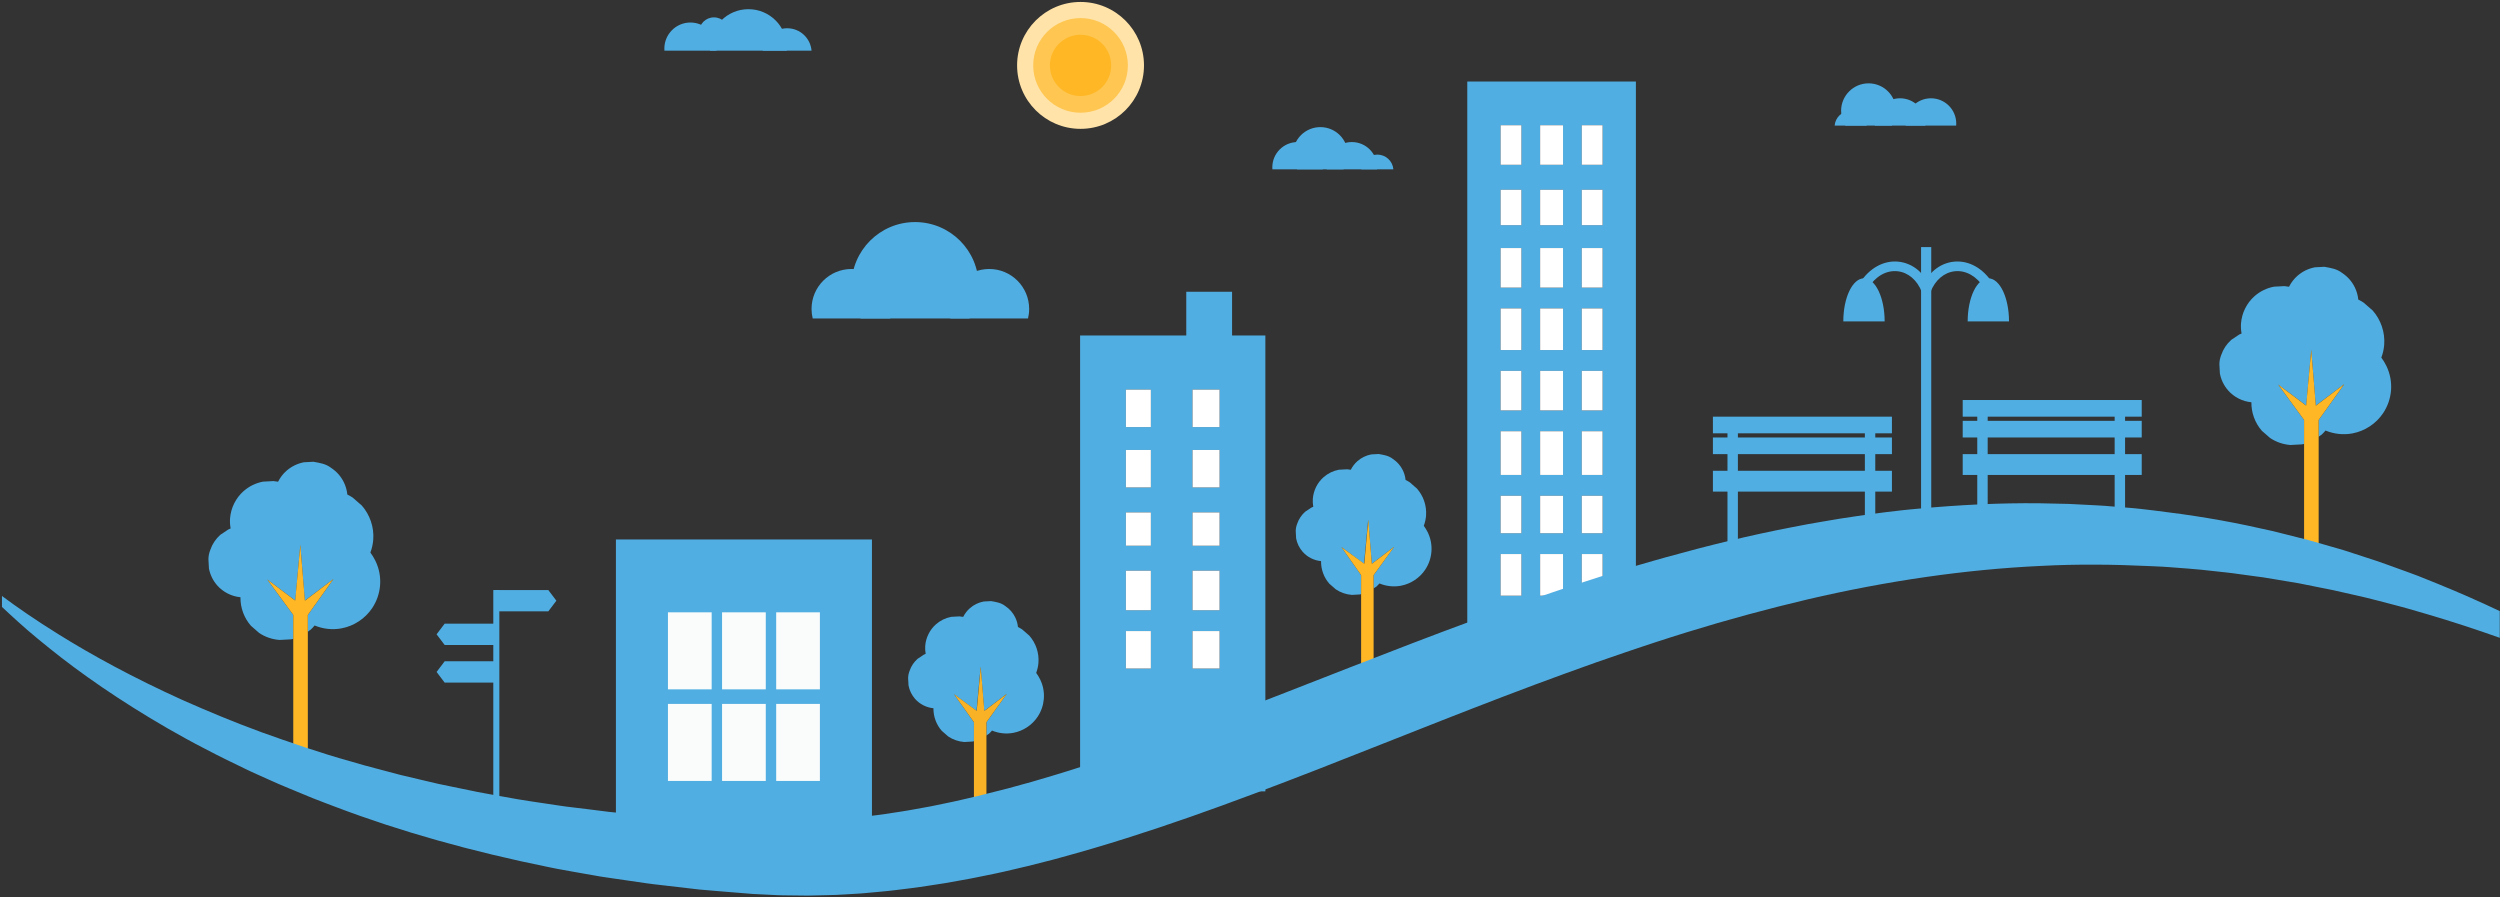 <?xml version="1.0" encoding="UTF-8"?>
<svg width="1201px" height="431px" viewBox="0 0 1201 431" version="1.1" xmlns="http://www.w3.org/2000/svg" xmlns:xlink="http://www.w3.org/1999/xlink">
    <rect x="0" y="0" width="1201" height="431" fill="#333333" stroke="none"/>
    <!-- Generator: Sketch 3.8.1 (29687) - http://www.bohemiancoding.com/sketch -->
    <title>illustration</title>
    <desc>Created with Sketch.</desc>
    <defs>
        <polygon id="path-1" points="0 805 1202.884 805 1202.884 0.835 0 0.835"></polygon>
    </defs>
    <g id="Page-1" stroke="none" stroke-width="1" fill="none" fill-rule="evenodd">
        <g id="Gatepass-Landing-Page-4" transform="translate(-239, -499)">
            <g id="hero" transform="translate(0, -25)">
                <g id="Info" transform="translate(79, 195)">
                    <g id="illustration" transform="translate(158, 30)">
                        <g id="Group-2" transform="translate(1, 5)">
                            <polygon id="Fill-1" points="0.882 797.352 1200.032 797.352 1200.032 0.164 0.882 0.164"></polygon>
                            <path d="M573.882,499.165 L586.882,499.165 L586.882,481.165 L573.882,481.165 L573.882,499.165 Z M573.882,528.165 L586.882,528.165 L586.882,510.165 L573.882,510.165 L573.882,528.165 Z M573.882,556.165 L586.882,556.165 L586.882,540.165 L573.882,540.165 L573.882,556.165 Z M573.882,587.165 L586.882,587.165 L586.882,568.165 L573.882,568.165 L573.882,587.165 Z M573.882,615.165 L586.882,615.165 L586.882,597.165 L573.882,597.165 L573.882,615.165 Z M541.882,499.165 L553.882,499.165 L553.882,481.165 L541.882,481.165 L541.882,499.165 Z M541.882,528.165 L553.882,528.165 L553.882,510.165 L541.882,510.165 L541.882,528.165 Z M541.882,556.165 L553.882,556.165 L553.882,540.165 L541.882,540.165 L541.882,556.165 Z M541.882,587.165 L553.882,587.165 L553.882,568.165 L541.882,568.165 L541.882,587.165 Z M541.882,615.165 L553.882,615.165 L553.882,597.165 L541.882,597.165 L541.882,615.165 Z M592.882,455.165 L592.882,434.165 L570.882,434.165 L570.882,455.165 L519.882,455.165 L519.882,674.165 L608.882,674.165 L608.882,455.165 L592.882,455.165 Z" id="Fill-3" fill="#51AEE2"></path>
                            <polygon id="Fill-4" fill="#FFFFFF" points="541.882 499.165 553.882 499.165 553.882 481.165 541.882 481.165"></polygon>
                            <polygon id="Fill-5" fill="#FFFFFF" points="573.882 499.165 586.882 499.165 586.882 481.165 573.882 481.165"></polygon>
                            <polygon id="Fill-6" fill="#FFFFFF" points="541.882 528.165 553.882 528.165 553.882 510.165 541.882 510.165"></polygon>
                            <polygon id="Fill-7" fill="#FFFFFF" points="573.882 528.165 586.882 528.165 586.882 510.165 573.882 510.165"></polygon>
                            <polygon id="Fill-8" fill="#FFFFFF" points="541.882 556.165 553.882 556.165 553.882 540.165 541.882 540.165"></polygon>
                            <polygon id="Fill-9" fill="#FFFFFF" points="573.882 556.165 586.882 556.165 586.882 540.165 573.882 540.165"></polygon>
                            <polygon id="Fill-10" fill="#FFFFFF" points="541.882 587.165 553.882 587.165 553.882 568.165 541.882 568.165"></polygon>
                            <polygon id="Fill-11" fill="#FFFFFF" points="573.882 587.165 586.882 587.165 586.882 568.165 573.882 568.165"></polygon>
                            <polygon id="Fill-12" fill="#FFFFFF" points="541.882 615.165 553.882 615.165 553.882 597.165 541.882 597.165"></polygon>
                            <polygon id="Fill-13" fill="#FFFFFF" points="573.882 615.165 586.882 615.165 586.882 597.165 573.882 597.165"></polygon>
                            <path d="M760.882,373.165 L770.882,373.165 L770.882,354.165 L760.882,354.165 L760.882,373.165 Z M760.882,402.165 L770.882,402.165 L770.882,385.165 L760.882,385.165 L760.882,402.165 Z M760.882,432.165 L770.882,432.165 L770.882,413.165 L760.882,413.165 L760.882,432.165 Z M760.882,462.165 L770.882,462.165 L770.882,442.165 L760.882,442.165 L760.882,462.165 Z M760.882,491.165 L770.882,491.165 L770.882,472.165 L760.882,472.165 L760.882,491.165 Z M760.882,522.165 L770.882,522.165 L770.882,501.165 L760.882,501.165 L760.882,522.165 Z M760.882,550.165 L770.882,550.165 L770.882,532.165 L760.882,532.165 L760.882,550.165 Z M760.882,580.165 L770.882,580.165 L770.882,560.165 L760.882,560.165 L760.882,580.165 Z M740.882,373.165 L751.882,373.165 L751.882,354.165 L740.882,354.165 L740.882,373.165 Z M740.882,402.165 L751.882,402.165 L751.882,385.165 L740.882,385.165 L740.882,402.165 Z M740.882,432.165 L751.882,432.165 L751.882,413.165 L740.882,413.165 L740.882,432.165 Z M740.882,462.165 L751.882,462.165 L751.882,442.165 L740.882,442.165 L740.882,462.165 Z M740.882,491.165 L751.882,491.165 L751.882,472.165 L740.882,472.165 L740.882,491.165 Z M740.882,522.165 L751.882,522.165 L751.882,501.165 L740.882,501.165 L740.882,522.165 Z M740.882,550.165 L751.882,550.165 L751.882,532.165 L740.882,532.165 L740.882,550.165 Z M740.882,580.165 L751.882,580.165 L751.882,560.165 L740.882,560.165 L740.882,580.165 Z M721.882,373.165 L731.882,373.165 L731.882,354.165 L721.882,354.165 L721.882,373.165 Z M721.882,402.165 L731.882,402.165 L731.882,385.165 L721.882,385.165 L721.882,402.165 Z M721.882,432.165 L731.882,432.165 L731.882,413.165 L721.882,413.165 L721.882,432.165 Z M721.882,462.165 L731.882,462.165 L731.882,442.165 L721.882,442.165 L721.882,462.165 Z M721.882,491.165 L731.882,491.165 L731.882,472.165 L721.882,472.165 L721.882,491.165 Z M721.882,522.165 L731.882,522.165 L731.882,501.165 L721.882,501.165 L721.882,522.165 Z M721.882,550.165 L731.882,550.165 L731.882,532.165 L721.882,532.165 L721.882,550.165 Z M721.882,580.165 L731.882,580.165 L731.882,560.165 L721.882,560.165 L721.882,580.165 Z M705.882,594.165 L786.882,594.165 L786.882,333.165 L705.882,333.165 L705.882,594.165 Z" id="Fill-14" fill="#51AEE2"></path>
                            <polygon id="Fill-15" fill="#FFFFFF" points="760.882 373.165 770.882 373.165 770.882 354.165 760.882 354.165"></polygon>
                            <polygon id="Fill-16" fill="#FFFFFF" points="740.882 373.165 751.882 373.165 751.882 354.165 740.882 354.165"></polygon>
                            <polygon id="Fill-17" fill="#FFFFFF" points="721.882 373.165 731.882 373.165 731.882 354.165 721.882 354.165"></polygon>
                            <polygon id="Fill-18" fill="#FFFFFF" points="760.882 402.165 770.882 402.165 770.882 385.165 760.882 385.165"></polygon>
                            <polygon id="Fill-19" fill="#FFFFFF" points="740.882 402.165 751.882 402.165 751.882 385.165 740.882 385.165"></polygon>
                            <polygon id="Fill-20" fill="#FFFFFF" points="721.882 402.165 731.882 402.165 731.882 385.165 721.882 385.165"></polygon>
                            <polygon id="Fill-21" fill="#FFFFFF" points="760.882 432.165 770.882 432.165 770.882 413.165 760.882 413.165"></polygon>
                            <polygon id="Fill-22" fill="#FFFFFF" points="740.882 432.165 751.882 432.165 751.882 413.165 740.882 413.165"></polygon>
                            <polygon id="Fill-23" fill="#FFFFFF" points="721.882 432.165 731.882 432.165 731.882 413.165 721.882 413.165"></polygon>
                            <polygon id="Fill-24" fill="#FFFFFF" points="760.882 462.165 770.882 462.165 770.882 442.165 760.882 442.165"></polygon>
                            <polygon id="Fill-25" fill="#FFFFFF" points="740.882 462.165 751.882 462.165 751.882 442.165 740.882 442.165"></polygon>
                            <polygon id="Fill-26" fill="#FFFFFF" points="721.882 462.165 731.882 462.165 731.882 442.165 721.882 442.165"></polygon>
                            <polygon id="Fill-27" fill="#FFFFFF" points="760.882 491.165 770.882 491.165 770.882 472.165 760.882 472.165"></polygon>
                            <polygon id="Fill-28" fill="#FFFFFF" points="740.882 491.165 751.882 491.165 751.882 472.165 740.882 472.165"></polygon>
                            <polygon id="Fill-29" fill="#FFFFFF" points="721.882 491.165 731.882 491.165 731.882 472.165 721.882 472.165"></polygon>
                            <polygon id="Fill-30" fill="#FFFFFF" points="760.882 522.165 770.882 522.165 770.882 501.165 760.882 501.165"></polygon>
                            <polygon id="Fill-31" fill="#FFFFFF" points="740.882 522.165 751.882 522.165 751.882 501.165 740.882 501.165"></polygon>
                            <polygon id="Fill-32" fill="#FFFFFF" points="721.882 522.165 731.882 522.165 731.882 501.165 721.882 501.165"></polygon>
                            <polygon id="Fill-33" fill="#FFFFFF" points="760.882 550.165 770.882 550.165 770.882 532.165 760.882 532.165"></polygon>
                            <polygon id="Fill-34" fill="#FFFFFF" points="740.882 550.165 751.882 550.165 751.882 532.165 740.882 532.165"></polygon>
                            <polygon id="Fill-35" fill="#FFFFFF" points="721.882 550.165 731.882 550.165 731.882 532.165 721.882 532.165"></polygon>
                            <polygon id="Fill-36" fill="#FFFFFF" points="760.882 580.165 770.882 580.165 770.882 560.165 760.882 560.165"></polygon>
                            <polygon id="Fill-37" fill="#FFFFFF" points="740.882 580.165 751.882 580.165 751.882 560.165 740.882 560.165"></polygon>
                            <polygon id="Fill-38" fill="#FFFFFF" points="721.882 580.165 731.882 580.165 731.882 560.165 721.882 560.165"></polygon>
                            <polygon id="Fill-39" fill="#51AEE2" points="237.979 685.015 240.882 685.015 240.882 577.453 237.979 577.453"></polygon>
                            <polygon id="Fill-40" fill="#51AEE2" points="264.404 587.697 239.59 587.697 239.59 577.453 264.404 577.453 268.281 582.575"></polygon>
                            <polygon id="Fill-41" fill="#51AEE2" points="214.615 603.846 239.43 603.846 239.43 593.599 214.615 593.599 210.739 598.723"></polygon>
                            <polygon id="Fill-42" fill="#51AEE2" points="214.615 621.931 239.43 621.931 239.43 611.685 214.615 611.685 210.739 616.808"></polygon>
                        </g>
                        <g id="Group-116" transform="translate(0, 0.165)">
                            <path d="M687.887,554.55 C687.851,554.495 687.819,554.439 687.791,554.378 C687.272,553.324 686.667,552.344 685.985,551.434 C686.572,549.873 686.947,548.232 687.074,546.556 C687.435,541.848 685.836,537.102 682.715,533.559 C681.566,532.556 680.417,531.553 679.269,530.55 C678.608,530.114 677.928,529.729 677.235,529.388 C677.074,527.79 676.64,526.244 675.919,524.752 C674.825,522.528 673.252,520.727 671.197,519.348 C669.017,517.672 666.937,517.423 664.336,516.938 C663.14,517.003 661.943,517.068 660.745,517.133 C658.246,517.616 656.038,518.695 654.118,520.366 C652.789,521.535 651.711,522.954 650.921,524.521 C650.348,524.41 649.763,524.325 649.165,524.278 C647.84,524.35 646.514,524.422 645.187,524.494 C642.417,525.032 639.97,526.225 637.842,528.076 C634.853,530.711 632.986,534.482 632.683,538.451 C632.585,539.736 632.673,541.02 632.898,542.278 C632.602,542.398 632.308,542.525 632.016,542.666 L629.012,544.666 C627.245,546.239 625.972,548.143 625.195,550.376 C624.736,551.515 624.469,552.752 624.469,553.98 C624.533,555.142 624.595,556.305 624.658,557.469 C625.128,559.897 626.176,562.045 627.8,563.91 C630.052,566.465 633.25,568.074 636.633,568.401 C636.574,572.358 637.994,576.269 640.618,579.246 C641.661,580.157 642.704,581.07 643.748,581.981 C646.085,583.521 648.648,584.402 651.437,584.627 C652.82,584.551 653.936,584.477 655.319,584.402 C655.599,584.347 655.882,584.281 655.882,584.213 L655.882,575.129 L646.407,561.652 L657.277,569.664 L659.273,548.444 L661.025,569.695 L671.762,561.489 L661.882,575.129 L661.882,581.657 C661.882,581.349 662.788,581.022 663.199,580.666 C663.734,580.192 664.247,579.672 664.714,579.132 C667.915,580.457 671.495,580.876 674.959,580.226 C679.712,579.335 683.999,576.513 686.679,572.487 C688.413,569.857 689.409,566.968 689.663,563.824 C689.897,560.577 689.306,557.485 687.887,554.55 L687.887,554.55 Z" id="Fill-43" fill="#51AEE2"></path>
                            <polygon id="Fill-45" fill="#FFB726" points="671.778 561.489 661.033 569.695 659.326 548.443 657.405 569.664 646.402 561.652 655.882 575.129 655.882 584.213 655.882 628 661.882 628 661.882 581.657 661.882 575.129"></polygon>
                            <path d="M1148.394,474.57 C1148.348,474.501 1148.308,474.428 1148.274,474.353 C1147.617,473.02 1146.852,471.78 1145.989,470.629 C1146.732,468.657 1147.207,466.58 1147.367,464.461 C1147.823,458.506 1145.8,452.505 1141.853,448.022 C1140.401,446.756 1138.947,445.487 1137.496,444.219 C1136.66,443.667 1135.8,443.179 1134.923,442.749 C1134.719,440.727 1134.17,438.773 1133.259,436.886 C1131.876,434.073 1129.886,431.795 1127.287,430.05 C1124.531,427.932 1121.9,427.617 1118.611,427.004 C1117.098,427.087 1115.583,427.168 1114.069,427.251 C1110.909,427.862 1108.117,429.225 1105.688,431.34 C1104.007,432.818 1102.644,434.612 1101.645,436.593 C1100.919,436.454 1100.179,436.345 1099.424,436.286 C1097.748,436.379 1096.07,436.469 1094.393,436.56 C1090.891,437.239 1087.794,438.749 1085.104,441.09 C1081.324,444.423 1078.961,449.19 1078.58,454.212 C1078.456,455.837 1078.567,457.459 1078.85,459.05 C1078.477,459.201 1078.105,459.362 1077.735,459.541 L1073.937,462.07 C1071.703,464.059 1070.092,466.467 1069.109,469.293 C1068.528,470.732 1068.192,472.298 1068.192,473.849 C1068.272,475.318 1068.35,476.79 1068.431,478.262 C1069.025,481.332 1070.35,484.048 1072.405,486.409 C1075.251,489.638 1079.297,491.674 1083.575,492.088 C1083.501,497.09 1085.296,502.038 1088.615,505.804 C1089.934,506.957 1091.253,508.109 1092.574,509.261 C1095.529,511.209 1098.769,512.323 1102.296,512.609 C1104.046,512.512 1105.939,512.419 1107.687,512.323 C1108.042,512.254 1108.882,512.171 1108.882,512.086 L1108.882,500.596 L1096.417,483.553 L1109.923,493.685 L1112.327,466.848 L1114.482,493.724 L1128.22,483.346 L1115.882,500.596 L1115.882,508.852 C1115.882,508.462 1116.839,508.049 1117.357,507.599 C1118.037,506.999 1118.591,506.343 1119.181,505.66 C1123.229,507.335 1127.711,507.865 1132.092,507.042 C1138.104,505.916 1143.501,502.346 1146.89,497.256 C1149.083,493.928 1150.331,490.275 1150.654,486.301 C1150.949,482.193 1150.19,478.283 1148.394,474.57" id="Fill-47" fill="#51AEE2"></path>
                            <polygon id="Fill-49" fill="#FFB726" points="1128.21 483.347 1114.526 493.725 1112.321 466.849 1109.868 493.686 1096.423 483.554 1108.882 500.597 1108.882 512.086 1108.882 567 1115.882 567 1115.882 508.853 1115.882 500.597"></polygon>
                            <path d="M182.334,568.229 C182.288,568.16 182.247,568.087 182.214,568.011 C181.556,566.678 180.792,565.438 179.929,564.288 C180.671,562.316 181.147,560.24 181.307,558.12 C181.762,552.164 179.74,546.164 175.793,541.682 C174.341,540.414 172.887,539.145 171.436,537.878 C170.599,537.327 169.739,536.837 168.862,536.409 C168.658,534.385 168.11,532.432 167.198,530.544 C165.816,527.732 163.825,525.453 161.227,523.71 C158.47,521.591 155.839,521.275 152.551,520.663 C151.038,520.745 149.523,520.827 148.009,520.91 C144.849,521.521 142.056,522.884 139.628,524.997 C137.947,526.476 136.583,528.271 135.585,530.253 C134.859,530.112 134.119,530.004 133.364,529.946 C131.689,530.038 130.01,530.128 128.333,530.218 C124.831,530.898 121.734,532.408 119.044,534.749 C115.263,538.082 112.901,542.848 112.52,547.87 C112.396,549.495 112.506,551.117 112.79,552.708 C112.416,552.861 112.045,553.021 111.675,553.199 L107.877,555.729 C105.642,557.718 104.032,560.126 103.048,562.952 C102.468,564.39 102.131,565.957 102.131,567.508 C102.211,568.976 102.29,570.448 102.371,571.922 C102.965,574.991 104.289,577.707 106.345,580.067 C109.191,583.298 113.236,585.332 117.515,585.746 C117.441,590.75 119.236,595.697 122.555,599.462 C123.873,600.615 125.193,601.768 126.513,602.919 C129.469,604.867 132.709,605.981 136.236,606.268 C137.985,606.17 139.908,606.077 141.656,605.981 C142.011,605.913 142.882,605.83 142.882,605.745 L142.882,594.255 L130.387,577.212 L143.878,587.343 L146.273,560.506 L148.425,587.384 L162.191,577.005 L149.882,594.255 L149.882,602.511 C149.882,602.12 150.81,601.707 151.327,601.258 C152.007,600.659 152.546,600.001 153.137,599.318 C157.185,600.994 161.659,601.524 166.039,600.701 C172.051,599.574 177.444,596.005 180.833,590.914 C183.026,587.587 184.273,583.933 184.595,579.961 C184.891,575.851 184.129,571.942 182.334,568.229" id="Fill-51" fill="#51AEE2"></path>
                            <polygon id="Fill-53" fill="#FFB726" points="162.181 577.006 148.483 587.384 146.269 560.507 143.812 587.344 130.396 577.213 142.882 594.255 142.882 605.744 142.882 661 149.882 661 149.882 602.512 149.882 594.255"></polygon>
                            <path d="M501.682,625.218 C501.646,625.163 501.615,625.107 501.586,625.046 C501.068,623.992 500.462,623.012 499.781,622.102 C500.368,620.541 500.744,618.9 500.87,617.224 C501.23,612.516 499.631,607.77 496.51,604.227 C495.362,603.224 494.212,602.221 493.064,601.219 C492.403,600.782 491.724,600.397 491.031,600.056 C490.869,598.458 490.435,596.912 489.714,595.42 C488.622,593.197 487.047,591.395 484.992,590.016 C482.812,588.34 480.732,588.091 478.131,587.606 C476.935,587.671 475.738,587.736 474.54,587.802 C472.042,588.284 469.833,589.363 467.914,591.034 C466.584,592.203 465.507,593.623 464.717,595.19 C464.143,595.078 463.558,594.993 462.961,594.945 C461.635,595.018 460.309,595.091 458.982,595.163 C456.213,595.699 453.765,596.893 451.637,598.745 C448.648,601.379 446.781,605.15 446.478,609.119 C446.38,610.404 446.468,611.688 446.693,612.945 C446.397,613.066 446.103,613.193 445.811,613.334 L442.807,615.334 C441.04,616.907 439.767,618.811 438.99,621.044 C438.531,622.183 438.265,623.42 438.265,624.648 C438.329,625.81 438.39,626.973 438.455,628.137 C438.924,630.565 439.971,632.713 441.596,634.578 C443.847,637.133 447.045,638.742 450.428,639.069 C450.371,643.026 451.789,646.937 454.414,649.914 C455.456,650.826 456.5,651.738 457.544,652.649 C459.88,654.189 462.443,655.07 465.232,655.295 C466.616,655.22 467.833,655.145 469.216,655.07 C469.497,655.015 469.882,654.949 469.882,654.881 L469.882,645.797 L460.304,632.32 L471.123,640.332 L473.093,619.113 L474.832,640.363 L485.666,632.157 L475.882,645.797 L475.882,652.325 C475.882,652.017 476.685,651.69 477.095,651.334 C477.631,650.86 478.093,650.34 478.56,649.801 C481.761,651.125 485.317,651.544 488.781,650.894 C493.534,650.003 497.807,647.182 500.487,643.155 C502.221,640.525 503.21,637.636 503.464,634.493 C503.699,631.245 503.102,628.152 501.682,625.218" id="Fill-55" fill="#51AEE2"></path>
                            <polygon id="Fill-57" fill="#F9B225" points="485.676 632.157 474.879 640.363 473.148 619.112 471.213 640.332 460.306 632.32 469.882 645.797 469.882 654.881 469.882 698 475.882 698 475.882 652.325 475.882 645.797"></polygon>
                            <mask id="mask-2" fill="white">
                                <use xlink:href="#path-1"></use>
                            </mask>
                            <g id="Clip-60"></g>
                            <polygon id="Fill-59" fill="#51AEE2" mask="url(#mask-2)" points="297.882 699 420.882 699 420.882 558 297.882 558"></polygon>
                            <polygon id="Fill-61" fill="#1D9598" mask="url(#mask-2)" points="359.529 495.842 281.919 575 437.138 575 359.529 495.842 281.919 575 437.138 575"></polygon>
                            <polygon id="Fill-62" fill="#FAFCFB" mask="url(#mask-2)" points="322.882 630 343.882 630 343.882 593 322.882 593"></polygon>
                            <polygon id="Fill-63" fill="#FAFCFB" mask="url(#mask-2)" points="348.882 630 369.882 630 369.882 593 348.882 593"></polygon>
                            <polygon id="Fill-64" fill="#FAFCFB" mask="url(#mask-2)" points="374.882 630 395.882 630 395.882 593 374.882 593"></polygon>
                            <polygon id="Fill-65" fill="#FAFCFB" mask="url(#mask-2)" points="322.882 674 343.882 674 343.882 637 322.882 637"></polygon>
                            <polygon id="Fill-66" fill="#FAFCFB" mask="url(#mask-2)" points="348.882 674 369.882 674 369.882 637 348.882 637"></polygon>
                            <polygon id="Fill-67" fill="#FAFCFB" mask="url(#mask-2)" points="374.882 674 395.882 674 395.882 637 374.882 637"></polygon>
                            <path d="M551.574,330.255 C551.574,347.089 537.926,360.736 521.092,360.736 C504.259,360.736 490.611,347.089 490.611,330.255 C490.611,313.421 504.259,299.773 521.092,299.773 C537.926,299.773 551.574,313.421 551.574,330.255" id="Fill-68" fill="#FFE3A8" mask="url(#mask-2)"></path>
                            <path d="M543.827,330.255 C543.827,342.811 533.648,352.989 521.093,352.989 C508.537,352.989 498.358,342.811 498.358,330.255 C498.358,317.7 508.537,307.521 521.093,307.521 C533.648,307.521 543.827,317.7 543.827,330.255" id="Fill-69" fill="#FFC651" mask="url(#mask-2)"></path>
                            <path d="M535.812,330.255 C535.812,338.385 529.222,344.975 521.092,344.975 C512.962,344.975 506.373,338.385 506.373,330.255 C506.373,322.125 512.962,315.535 521.092,315.535 C529.222,315.535 535.812,322.125 535.812,330.255" id="Fill-70" fill="#FFB726" mask="url(#mask-2)"></path>
                            <path d="M467.741,451.827 C470.525,447.225 472.129,441.826 472.129,436.051 C472.129,419.188 458.458,405.517 441.595,405.517 C424.73,405.517 411.059,419.188 411.059,436.051 C411.059,441.826 412.663,447.225 415.447,451.827 L467.741,451.827 Z" id="Fill-71" fill="#51AEE2" mask="url(#mask-2)"></path>
                            <path d="M495.856,451.827 C496.215,450.359 496.41,448.828 496.41,447.248 C496.41,436.649 487.818,428.057 477.218,428.057 C466.619,428.057 458.026,436.649 458.026,447.248 C458.026,448.828 458.221,450.359 458.581,451.827 L495.856,451.827 Z" id="Fill-72" fill="#51AEE2" mask="url(#mask-2)"></path>
                            <path d="M429.697,451.827 C430.055,450.359 430.251,448.828 430.251,447.248 C430.251,436.649 421.658,428.057 411.059,428.057 C400.46,428.057 391.867,436.649 391.867,447.248 C391.867,448.828 392.061,450.359 392.422,451.827 L429.697,451.827 Z" id="Fill-73" fill="#51AEE2" mask="url(#mask-2)"></path>
                            <g id="Group-78" mask="url(#mask-2)" fill="#51AEE2">
                                <g transform="translate(321, 303)">
                                    <path d="M30.061,15.242 C30.773,14.127 31.186,12.802 31.186,11.38 C31.186,7.404 27.963,4.181 23.988,4.181 C20.011,4.181 16.788,7.404 16.788,11.38 C16.788,12.802 17.201,14.127 17.913,15.242 L30.061,15.242 Z" id="Fill-74"></path>
                                    <path d="M70.867,20.18 C70.37,14.147 65.32,9.408 59.159,9.408 C53.001,9.408 47.951,14.147 47.454,20.18 L70.867,20.18 Z" id="Fill-75"></path>
                                    <path d="M25.181,20.18 C25.204,19.851 25.221,19.519 25.221,19.183 C25.221,12.262 19.612,6.651 12.689,6.651 C5.768,6.651 0.157,12.262 0.157,19.183 C0.157,19.519 0.172,19.851 0.199,20.18 L25.181,20.18 Z" id="Fill-76"></path>
                                    <path d="M58.96,20.18 C58.995,19.695 59.019,19.206 59.019,18.711 C59.019,8.513 50.753,0.246 40.553,0.246 C30.356,0.246 22.088,8.513 22.088,18.711 C22.088,19.206 22.111,19.695 22.149,20.18 L58.96,20.18 Z" id="Fill-77"></path>
                                </g>
                            </g>
                            <g id="Group-83" mask="url(#mask-2)" fill="#51AEE2">
                                <g transform="translate(613, 359)">
                                    <path d="M34.45,21.19 C35.756,19.143 36.512,16.713 36.512,14.105 C36.512,6.814 30.602,0.902 23.309,0.902 C16.018,0.902 10.109,6.814 10.109,14.105 C10.109,16.713 10.865,19.143 12.171,21.19 L34.45,21.19 Z" id="Fill-79"></path>
                                    <path d="M58.378,21.19 C58.052,17.222 54.73,14.105 50.68,14.105 C46.629,14.105 43.308,17.222 42.982,21.19 L58.378,21.19 Z" id="Fill-80"></path>
                                    <path d="M24.466,21.19 C24.49,20.87 24.506,20.548 24.506,20.224 C24.506,13.518 19.068,8.08 12.364,8.08 C5.657,8.08 0.22,13.518 0.22,20.224 C0.22,20.548 0.234,20.87 0.26,21.19 L24.466,21.19 Z" id="Fill-81"></path>
                                    <path d="M50.546,21.19 C50.572,20.87 50.588,20.548 50.588,20.224 C50.588,13.518 45.151,8.08 38.444,8.08 C31.737,8.08 26.302,13.518 26.302,20.224 C26.302,20.548 26.316,20.87 26.339,21.19 L50.546,21.19 Z" id="Fill-82"></path>
                                </g>
                            </g>
                            <g id="Group-88" mask="url(#mask-2)" fill="#51AEE2">
                                <g transform="translate(883, 338)">
                                    <path d="M27.806,21.161 C29.112,19.114 29.868,16.684 29.868,14.076 C29.868,6.785 23.958,0.873 16.665,0.873 C9.374,0.873 3.465,6.785 3.465,14.076 C3.465,16.684 4.221,19.114 5.527,21.161 L27.806,21.161 Z" id="Fill-84"></path>
                                    <path d="M15.759,21.161 C15.433,17.193 12.111,14.076 8.061,14.076 C4.01,14.076 0.689,17.193 0.362,21.161 L15.759,21.161 Z" id="Fill-85"></path>
                                    <path d="M58.742,21.161 C58.766,20.841 58.782,20.519 58.782,20.195 C58.782,13.489 53.344,8.051 46.64,8.051 C39.933,8.051 34.496,13.489 34.496,20.195 C34.496,20.519 34.509,20.841 34.536,21.161 L58.742,21.161 Z" id="Fill-86"></path>
                                    <path d="M43.901,21.161 C43.927,20.841 43.943,20.519 43.943,20.195 C43.943,13.489 38.505,8.051 31.799,8.051 C25.092,8.051 19.658,13.489 19.658,20.195 C19.658,20.519 19.671,20.841 19.695,21.161 L43.901,21.161 Z" id="Fill-87"></path>
                                </g>
                            </g>
                            <polygon id="Fill-89" fill="#51AEE2" mask="url(#mask-2)" points="831.882 527 836.882 527 836.882 505 831.882 505"></polygon>
                            <polygon id="Fill-90" fill="#51AEE2" mask="url(#mask-2)" points="831.882 563 836.882 563 836.882 531 831.882 531"></polygon>
                            <polygon id="Fill-91" fill="#51AEE2" mask="url(#mask-2)" points="897.882 527 902.882 527 902.882 505 897.882 505"></polygon>
                            <polygon id="Fill-92" fill="#51AEE2" mask="url(#mask-2)" points="897.882 563 902.882 563 902.882 531 897.882 531"></polygon>
                            <polygon id="Fill-93" fill="#51AEE2" mask="url(#mask-2)" points="824.882 507 910.882 507 910.882 499 824.882 499"></polygon>
                            <polygon id="Fill-94" fill="#51AEE2" mask="url(#mask-2)" points="824.882 517 910.882 517 910.882 509 824.882 509"></polygon>
                            <polygon id="Fill-95" fill="#51AEE2" mask="url(#mask-2)" points="824.882 535 910.882 535 910.882 525 824.882 525"></polygon>
                            <path d="M829.351,513.773 C829.351,514.247 828.966,514.633 828.49,514.633 C828.012,514.633 827.627,514.247 827.627,513.773 C827.627,513.294 828.012,512.909 828.49,512.909 C828.966,512.909 829.351,513.294 829.351,513.773" id="Fill-96" fill="#51AEE2" mask="url(#mask-2)"></path>
                            <path d="M829.351,502.254 C829.351,502.73 828.966,503.116 828.49,503.116 C828.012,503.116 827.627,502.73 827.627,502.254 C827.627,501.776 828.012,501.391 828.49,501.391 C828.966,501.391 829.351,501.776 829.351,502.254" id="Fill-97" fill="#51AEE2" mask="url(#mask-2)"></path>
                            <path d="M908.932,513.773 C908.932,514.247 908.546,514.633 908.071,514.633 C907.595,514.633 907.208,514.247 907.208,513.773 C907.208,513.294 907.595,512.909 908.071,512.909 C908.546,512.909 908.932,513.294 908.932,513.773" id="Fill-98" fill="#51AEE2" mask="url(#mask-2)"></path>
                            <path d="M908.932,502.254 C908.932,502.73 908.546,503.116 908.071,503.116 C907.595,503.116 907.208,502.73 907.208,502.254 C907.208,501.776 907.595,501.391 908.071,501.391 C908.546,501.391 908.932,501.776 908.932,502.254" id="Fill-99" fill="#51AEE2" mask="url(#mask-2)"></path>
                            <polygon id="Fill-100" fill="#51AEE2" mask="url(#mask-2)" points="951.882 519 956.882 519 956.882 497 951.882 497"></polygon>
                            <polygon id="Fill-101" fill="#51AEE2" mask="url(#mask-2)" points="951.882 555 956.882 555 956.882 523 951.882 523"></polygon>
                            <polygon id="Fill-102" fill="#51AEE2" mask="url(#mask-2)" points="1017.882 519 1022.882 519 1022.882 497 1017.882 497"></polygon>
                            <polygon id="Fill-103" fill="#51AEE2" mask="url(#mask-2)" points="1017.882 555 1022.882 555 1022.882 523 1017.882 523"></polygon>
                            <polygon id="Fill-104" fill="#51AEE2" mask="url(#mask-2)" points="944.882 499 1030.882 499 1030.882 491 944.882 491"></polygon>
                            <polygon id="Fill-105" fill="#51AEE2" mask="url(#mask-2)" points="944.882 509 1030.882 509 1030.882 501 944.882 501"></polygon>
                            <polygon id="Fill-106" fill="#51AEE2" mask="url(#mask-2)" points="944.882 527 1030.882 527 1030.882 517 944.882 517"></polygon>
                            <path d="M949.374,505.772 C949.374,506.248 948.989,506.632 948.513,506.632 C948.035,506.632 947.65,506.248 947.65,505.772 C947.65,505.295 948.035,504.909 948.513,504.909 C948.989,504.909 949.374,505.295 949.374,505.772" id="Fill-107" fill="#51AEE2" mask="url(#mask-2)"></path>
                            <path d="M949.374,494.254 C949.374,494.73 948.989,495.116 948.513,495.116 C948.035,495.116 947.65,494.73 947.65,494.254 C947.65,493.776 948.035,493.391 948.513,493.391 C948.989,493.391 949.374,493.776 949.374,494.254" id="Fill-108" fill="#51AEE2" mask="url(#mask-2)"></path>
                            <path d="M1028.955,505.772 C1028.955,506.248 1028.57,506.632 1028.094,506.632 C1027.618,506.632 1027.231,506.248 1027.231,505.772 C1027.231,505.295 1027.618,504.909 1028.094,504.909 C1028.57,504.909 1028.955,505.295 1028.955,505.772" id="Fill-109" fill="#51AEE2" mask="url(#mask-2)"></path>
                            <path d="M1028.955,494.254 C1028.955,494.73 1028.57,495.116 1028.094,495.116 C1027.618,495.116 1027.231,494.73 1027.231,494.254 C1027.231,493.776 1027.618,493.391 1028.094,493.391 C1028.57,493.391 1028.955,493.776 1028.955,494.254" id="Fill-110" fill="#51AEE2" mask="url(#mask-2)"></path>
                            <polygon id="Fill-111" fill="#51AEE2" mask="url(#mask-2)" points="924.884 550.504 929.772 550.504 929.772 417.541 924.884 417.541"></polygon>
                            <path d="M929.398,439.159 L925.079,437.504 C927.926,430.081 933.757,425.233 940.68,424.537 C947.755,423.839 954.636,427.64 959.151,434.737 L955.25,437.22 C951.636,431.545 946.481,428.611 941.144,429.137 C935.996,429.656 931.606,433.402 929.398,439.159" id="Fill-112" fill="#51AEE2" mask="url(#mask-2)"></path>
                            <path d="M925.258,439.159 C923.053,433.402 918.66,429.656 913.513,429.137 C908.155,428.596 903.019,431.545 899.407,437.22 L895.505,434.737 C900.022,427.64 906.933,423.836 913.977,424.537 C920.9,425.233 926.732,430.081 929.577,437.504 L925.258,439.159 Z" id="Fill-113" fill="#51AEE2" mask="url(#mask-2)"></path>
                            <path d="M947.273,453.231 C947.273,441.807 951.718,432.547 957.202,432.547 C962.683,432.547 967.128,441.807 967.128,453.231" id="Fill-114" fill="#51AEE2" mask="url(#mask-2)"></path>
                            <path d="M887.528,453.231 C887.528,441.807 891.974,432.547 897.455,432.547 C902.938,432.547 907.382,441.807 907.382,453.231" id="Fill-115" fill="#51AEE2" mask="url(#mask-2)"></path>
                        </g>
                        <g id="Group-838" transform="translate(2, 540.165)" fill="#51AEE2">
                            <path d="M1200.884,52.413 C1191.69,48.052 1181.741,43.626 1171.035,39.279 C1167.95,38.04 1164.817,36.78 1161.635,35.501 C1158.439,34.253 1155.144,33.126 1151.824,31.904 C1148.492,30.722 1145.136,29.436 1141.683,28.288 C1138.22,27.157 1134.711,26.012 1131.155,24.851 C1129.375,24.272 1127.583,23.69 1125.78,23.105 C1123.958,22.58 1122.125,22.053 1120.28,21.521 C1116.585,20.464 1112.846,19.393 1109.062,18.31 C1105.243,17.346 1101.38,16.371 1097.474,15.385 C1095.517,14.9 1093.557,14.376 1091.571,13.918 C1089.579,13.481 1087.577,13.043 1085.565,12.601 C1069.48,8.944 1052.471,6.183 1034.758,4.066 C1030.327,3.555 1025.86,2.969 1021.333,2.668 C1019.072,2.484 1016.801,2.301 1014.522,2.115 C1012.24,1.942 1009.951,1.711 1007.65,1.623 C1003.042,1.389 998.401,1.151 993.725,0.913 C989.043,0.81 984.327,0.708 979.579,0.604 C960.578,0.413 941.052,1.368 921.199,3.239 C918.719,3.485 916.22,3.665 913.735,3.968 C911.247,4.26 908.753,4.553 906.252,4.846 C903.755,5.165 901.24,5.434 898.738,5.799 C896.237,6.166 893.729,6.534 891.215,6.902 C888.702,7.283 886.173,7.619 883.657,8.04 C881.143,8.467 878.622,8.894 876.096,9.324 C873.572,9.765 871.029,10.159 868.504,10.642 C865.978,11.128 863.447,11.613 860.911,12.099 C840.615,15.984 820.24,20.989 799.862,26.668 C794.751,28.052 789.69,29.597 784.577,31.061 C779.479,32.556 774.407,34.152 769.299,35.701 C764.231,37.339 759.149,38.981 754.056,40.627 C748.993,42.335 743.92,44.047 738.836,45.762 C698.286,59.726 658.086,75.743 618.191,91.297 C578.302,106.843 538.627,121.952 499.061,133.424 L495.358,134.515 L491.649,135.533 C489.177,136.213 486.707,136.89 484.241,137.568 C479.301,138.849 474.364,140.099 469.442,141.304 C464.509,142.425 459.599,143.675 454.677,144.635 C452.218,145.146 449.762,145.657 447.31,146.167 C444.853,146.612 442.399,147.058 439.948,147.503 C435.051,148.453 430.152,149.116 425.271,149.874 C422.831,150.28 420.391,150.52 417.955,150.829 C415.52,151.121 413.087,151.413 410.659,151.704 C408.231,151.924 405.806,152.143 403.386,152.362 C400.966,152.601 398.549,152.838 396.138,152.952 C393.726,153.101 391.318,153.25 388.915,153.397 L387.114,153.508 L385.366,153.553 L381.873,153.647 L378.385,153.747 L376.643,153.798 C376.064,153.816 375.493,153.839 374.847,153.822 C372.337,153.795 369.833,153.767 367.334,153.74 L363.591,153.699 L363.123,153.694 L363.07,153.694 C363.045,153.693 363.023,153.692 362.986,153.691 L362.071,153.651 L360.244,153.571 C357.809,153.465 355.379,153.359 352.956,153.253 C348.107,153.042 343.28,152.831 338.478,152.622 C333.685,152.301 328.915,151.98 324.172,151.662 C321.799,151.504 319.432,151.346 317.072,151.187 C314.708,151.046 312.371,150.758 310.03,150.552 C305.349,150.101 300.695,149.654 296.069,149.21 C294.913,149.093 293.754,149.002 292.605,148.863 C291.456,148.719 290.31,148.574 289.165,148.431 C286.875,148.142 284.592,147.855 282.316,147.569 C280.037,147.293 277.767,147.017 275.503,146.742 C273.238,146.474 270.978,146.215 268.744,145.851 C259.801,144.469 250.922,143.316 242.285,141.64 C237.958,140.848 233.645,140.123 229.392,139.291 C225.147,138.416 220.937,137.549 216.761,136.689 C214.674,136.252 212.582,135.86 210.522,135.392 C208.464,134.908 206.416,134.427 204.376,133.948 C200.295,132.983 196.25,132.027 192.243,131.08 C188.264,130.024 184.322,128.978 180.418,127.942 C178.468,127.416 176.515,126.927 174.59,126.385 C172.67,125.827 170.759,125.271 168.859,124.72 C153.578,120.483 139.24,115.457 125.611,110.596 C112.026,105.613 99.355,100.3 87.531,95.06 C63.979,84.398 44.096,73.521 28.259,63.647 C17.207,56.806 8.113,50.476 0.945,45.15 L0.945,50.392 C2.05,51.445 3.197,52.521 4.405,53.628 C7.083,56.167 10.077,58.758 13.244,61.573 C16.494,64.274 19.894,67.238 23.637,70.168 C38.445,82.119 57.468,95.423 80.523,108.746 C83.426,110.375 86.374,112.03 89.368,113.711 C92.355,115.418 95.476,116.962 98.607,118.613 C104.853,121.957 111.425,125.079 118.155,128.354 C119.83,129.193 121.552,129.946 123.277,130.73 C125.004,131.506 126.742,132.287 128.491,133.072 C131.995,134.635 135.533,136.248 139.179,137.705 C142.812,139.205 146.488,140.723 150.204,142.257 C153.94,143.742 157.752,145.144 161.589,146.617 C192.335,158.279 226.754,167.945 263.72,175.424 C266.024,175.938 268.351,176.349 270.685,176.768 C273.02,177.188 275.363,177.609 277.713,178.032 C280.066,178.446 282.427,178.86 284.794,179.276 C285.979,179.484 287.165,179.692 288.353,179.901 C289.542,180.103 290.738,180.258 291.934,180.438 C296.719,181.138 301.534,181.84 306.377,182.547 C308.801,182.881 311.226,183.297 313.67,183.566 C316.113,183.851 318.564,184.137 321.021,184.423 C325.938,184.995 330.882,185.57 335.851,186.148 C340.827,186.617 345.837,186.985 350.869,187.411 C353.386,187.617 355.909,187.823 358.438,188.03 L360.336,188.185 L361.285,188.264 C361.155,188.264 361.995,188.308 362.08,188.31 L362.547,188.333 L366.286,188.517 C368.781,188.64 371.282,188.763 373.789,188.887 C374.397,188.926 375.081,188.931 375.758,188.939 L377.785,188.967 L381.849,189.017 L385.923,189.062 L387.964,189.084 L389.954,189.042 C392.607,188.98 395.265,188.919 397.929,188.857 C400.598,188.828 403.256,188.675 405.92,188.515 C408.585,188.353 411.256,188.191 413.931,188.029 C416.593,187.785 419.261,187.541 421.933,187.296 C424.602,187.032 427.29,186.835 429.948,186.471 C435.276,185.799 440.646,185.21 445.961,184.336 C448.627,183.927 451.297,183.517 453.97,183.105 C456.626,182.63 459.286,182.154 461.949,181.678 C467.296,180.779 472.567,179.599 477.893,178.537 C480.56,178.015 483.18,177.352 485.828,176.754 C488.467,176.131 491.125,175.547 493.757,174.889 C496.386,174.222 499.018,173.554 501.652,172.885 L505.606,171.88 L509.533,170.806 C551.529,159.417 592.478,144.203 632.712,128.56 C672.939,112.854 712.535,96.709 751.811,82.425 C756.722,80.66 761.623,78.899 766.514,77.142 C771.417,75.451 776.309,73.764 781.189,72.081 C786.076,70.452 790.943,68.77 795.815,67.193 C800.693,65.651 805.542,64.02 810.407,62.559 C829.839,56.55 849.185,51.322 868.319,46.794 C906.611,37.855 944.225,32.409 980.137,30.717 C998.091,29.745 1015.602,29.984 1032.53,30.78 C1034.648,30.877 1036.756,30.974 1038.856,31.07 C1040.956,31.172 1043.038,31.377 1045.117,31.523 C1049.27,31.87 1053.403,32.102 1057.476,32.533 C1061.551,32.976 1065.587,33.415 1069.585,33.849 C1071.589,34.036 1073.566,34.351 1075.54,34.617 C1077.515,34.885 1079.481,35.15 1081.435,35.415 C1083.392,35.68 1085.339,35.942 1087.276,36.204 C1089.208,36.487 1091.12,36.838 1093.029,37.149 C1096.846,37.789 1100.621,38.421 1104.354,39.047 C1108.068,39.791 1111.738,40.527 1115.364,41.255 C1117.181,41.616 1118.987,41.974 1120.78,42.332 C1122.565,42.736 1124.337,43.138 1126.099,43.537 C1129.626,44.341 1133.108,45.135 1136.542,45.918 C1139.976,46.719 1143.322,47.664 1146.649,48.512 C1149.963,49.397 1153.257,50.194 1156.46,51.119 C1159.665,52.05 1162.821,52.967 1165.929,53.87 C1178.51,57.57 1190.172,61.435 1200.884,65.246 L1200.884,52.413 Z" id="Fill-836"></path>
                        </g>
                    </g>
                </g>
            </g>
        </g>
    </g>
</svg>